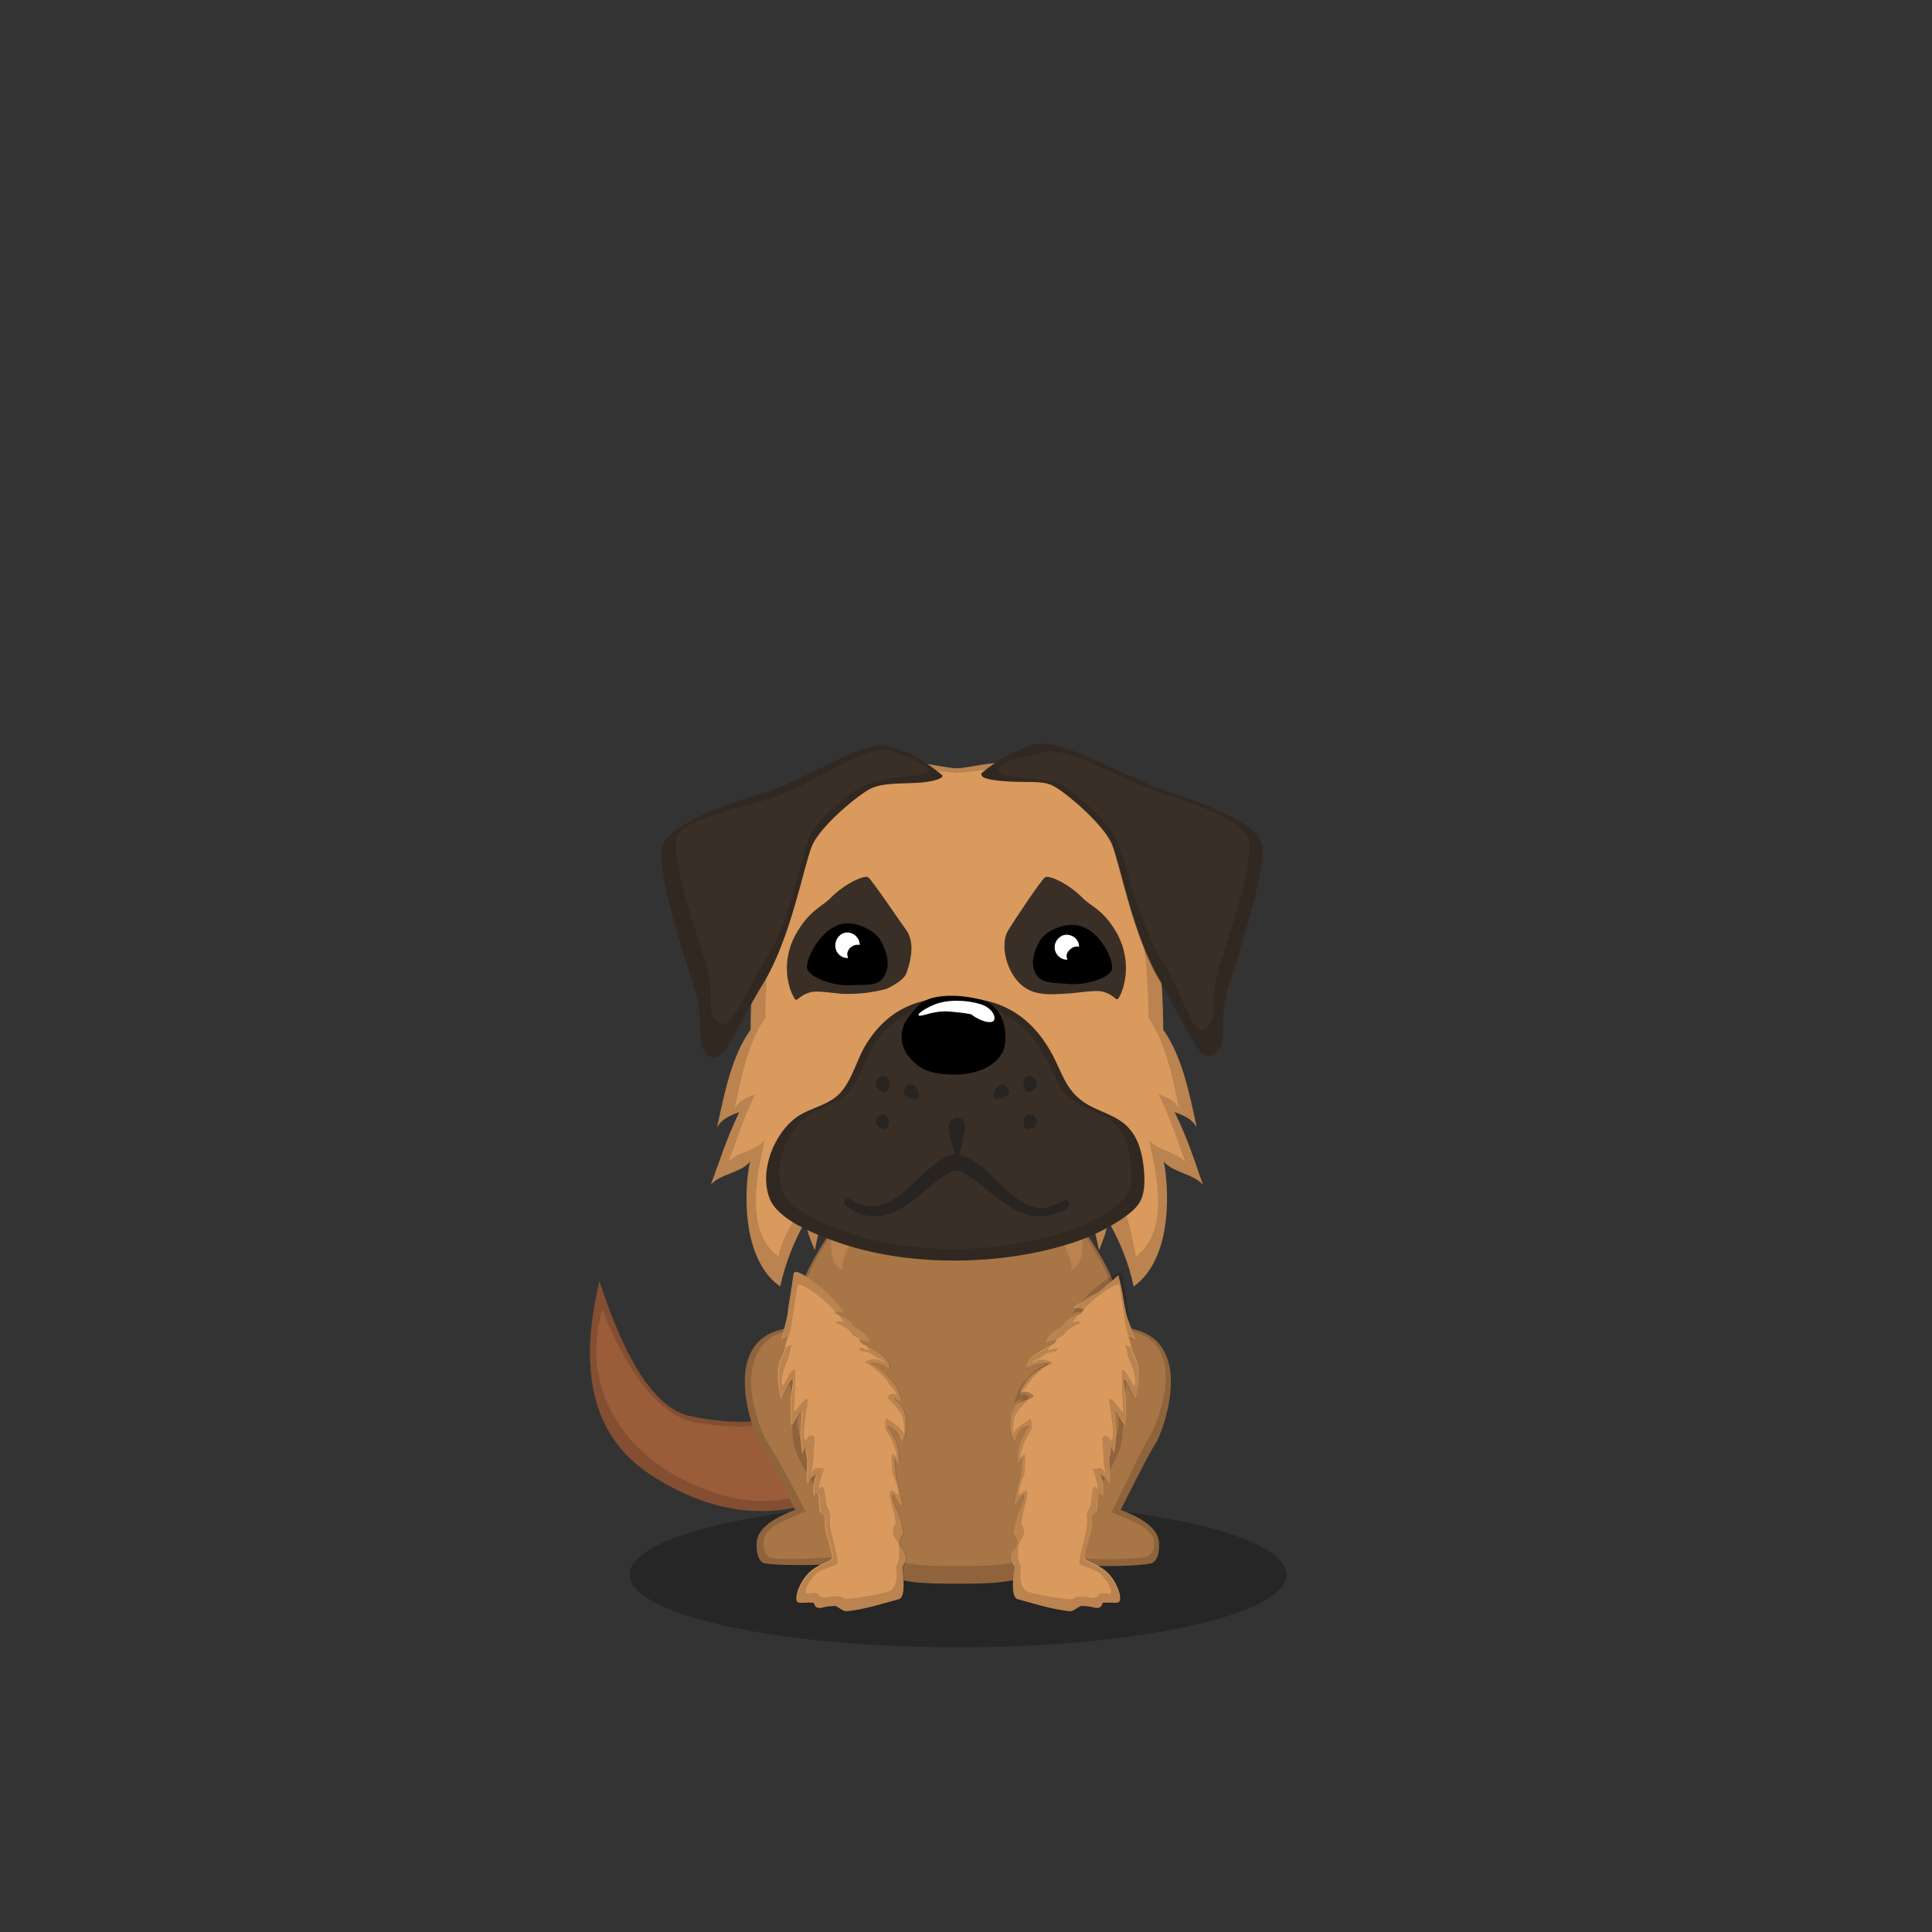 ﻿<?xml version="1.0" encoding="utf-8"?><!DOCTYPE svg PUBLIC "-//W3C//DTD SVG 1.1//EN" "http://www.w3.org/Graphics/SVG/1.1/DTD/svg11.dtd"><svg x="0" y="0" width="340px" height="340px" viewBox="0, 0, 340, 340" preserveAspectRatio="xMidYMid" font-size="0" id="a" enable-background="new 0 0 340 340" xmlns="http://www.w3.org/2000/svg" xmlns:xlink="http://www.w3.org/1999/xlink" xmlns:xml="http://www.w3.org/XML/1998/namespace" version="1.1"><rect x="0" y="0" width="340" height="340" fill="#333333" stroke="none"/><g id="b" fill="#000"><g id="c"><g transform="translate(0, 0) translate(0, 224)" id="d"><ellipse cx="168.6" cy="53.1" rx="57.8" ry="12.8" fill-opacity="0.25" id="e" /></g><g id="f"><g transform="translate(101.6, 93.9) translate(28, 148) scale(-1, 1) translate(-28, -148) translate(0, 127)" id="g"><path d="M52.1 4.6 C47.4 19.1 42.1 27 36.2 28.3 C27.3 30.2 18 29.7 13.9 24.6 C11.2 14.5 14 14.7 15.4 11.9 C16.8 9.1 16.1 4.5 9.2 4.5 C4.6 4.5 1.4 7.4 -0.2 13.3 C-1 16.7 -1.4 19.7 -1.2 22.3 C-1 26.2 0.8 36.4 8.6 40.9 C16.4 45.4 28.6 48.2 43.3 38.5 C53.1 32 56 20.7 52.1 4.6 z" id="h" fill="#9A5C39" /><path d="M52.1 4.6 C56 20.7 53.1 32 43.3 38.5 C28.6 48.2 16.4 45.4 8.6 40.9 C0.8 36.4 -1 26.2 -1.2 22.3 C-1.4 19.7 -1 16.7 -0.2 13.3 C1.4 7.4 4.6 4.5 9.2 4.5 C16.1 4.5 16.8 9.1 15.4 11.9 C14 14.7 11.2 14.5 13.9 24.6 C18 29.7 27.3 30.2 36.2 28.3 C42.1 27 47.4 19.1 52.1 4.6 z M51.6 9.5 C47.1 21.3 41 28.4 35.3 29.4 C26.7 30.9 18.3 30.2 14.4 26.1 C10.5 22 11.2 17.1 12.6 14.8 C14 12.5 15.5 6.3 8.8 6.3 C4.4 6.3 2.5 8.3 1 13.1 C0.2 15.9 0.3 21.1 0.5 23.2 C0.7 26.4 1.8 35.6 9.3 39.2 C16.8 42.9 25.1 46.4 39.2 38.5 C48.6 33.1 55.4 22.6 51.6 9.5 z" opacity="0.15" id="i" /></g><g transform="translate(135.573, 273.8) scale(0.621) translate(-132.3, -273.8) translate(95.7, 85.3) translate(29, 123)" id="j"><g transform="translate(22.5, 34.5) scale(-1, 1) translate(-22.5, -34.5)" id="k"><path d="M0.5 21.2 C0.5 5.6 29.7 -5.2 40.3 4.4 C49.4 12.7 41.6 31.9 40.3 33.7 C39.4 34.9 36.1 41.1 30.4 52.5 C37.7 55.2 41.3 58.4 41.3 62.1 C41.3 63.8 41.3 66.1 39.6 67.4 C38.3 68.4 19.6 68.3 15.4 67.4 C11.2 66.5 0.3 66.2 0.5 57.8 C0.7 48.8 0.5 29.2 0.5 21.2 z" id="l" fill="#A87646" /><path d="M0.5 21.2 C0.5 5.6 29.7 -5.2 40.3 4.4 C49.4 12.7 41.6 31.9 40.3 33.7 C39.4 34.9 36.1 41.1 30.4 52.5 C37.7 55.2 41.3 58.4 41.3 62.1 C41.3 63.8 41.3 66.1 39.6 67.4 C38.3 68.4 19.6 68.3 15.4 67.4 C11.2 66.5 0.3 66.2 0.5 57.8 C0.7 48.8 0.5 29.2 0.5 21.2 z M2 21.6 C2 25.7 2.6 32.8 2.5 39.9 C2.4 45.8 1.6 51.8 1.6 55.7 C1.4 63.7 11.3 64.4 15.3 65.3 C19.3 66.2 36.4 66.9 37.7 65.9 C39.3 64.7 39.3 63 39.3 61.4 C39.3 57.9 34.4 55.6 27.4 53 C32.8 42.1 37.7 34 38.5 32.9 C40.9 28.4 47 12.6 38.4 4.6 C28.3 -4.5 2 6.8 2 21.6 z" opacity="0.15" id="m" /></g></g><g transform="translate(201.927, 273.8) scale(0.621) translate(-205.2, -273.8) translate(83.7, 85.3) translate(107, 157.5) scale(-1, 1) translate(-107, -157.5) translate(85, 123)" id="n"><g id="o"><path d="M42.8 20.7 C42.8 5.1 15.8 -5.2 5.2 4.4 C-3.9 12.7 3.9 31.9 5.2 33.7 C6.1 34.9 9.4 41.1 15.1 52.5 C7.8 55.2 4.2 58.4 4.2 62.1 C4.2 63.8 4.2 66.1 5.9 67.4 C7.2 68.4 24.3 69 30.1 67.4 C30.3 67.3 33.1 66.7 34 66.4 C37.5 65.2 42.4 63.3 42.7 59.9 C44.2 44.3 42.8 29.9 42.8 20.7 z" id="p" fill="#A87646" /><path d="M42.8 20.7 C42.8 29.9 44.2 44.3 42.7 59.9 C42.4 63.3 37.5 65.2 34 66.4 C33.1 66.7 30.3 67.3 30.1 67.4 C24.2 69 7.2 68.4 5.9 67.4 C4.2 66.1 4.2 63.8 4.2 62.1 C4.2 58.4 7.8 55.2 15.1 52.5 C9.4 41.1 6.1 34.9 5.2 33.7 C3.9 31.9 -3.9 12.7 5.2 4.4 C15.8 -5.2 42.8 5.1 42.8 20.7 z M41.8 20.4 C41.8 5.6 16.2 -4.4 6.1 4.8 C-2.5 12.6 6 30.7 7.3 32.4 C8.2 33.5 12.3 42.3 17.7 53.2 C10.8 55.8 5.6 58.3 5.6 61.8 C5.6 63.4 5.7 64.3 7.4 65.6 C8.6 66.5 24.1 67 29.7 65.5 C29.9 65.4 34.8 64.5 35.7 64.2 C39 63.1 41.6 60.9 41.9 57.7 C43.1 42.8 41.8 29.1 41.8 20.4 z" opacity="0.15" id="q" /></g></g><g transform="translate(109.1, 122.6) translate(23, 85)" id="r"><path d="M61.9 14 C58.4 7.7 55.3 4.6 50.9 3.5 C49.4 3.2 36.5 0.9 36.5 0.9 C36.5 0.9 23.6 3.2 22.1 3.5 C17.7 4.5 14.6 7.7 11.1 14 C5.5 23.9 6.8 33.7 7.4 45.2 C7.6 49 10.7 52.4 12.1 55.6 C14.6 61.3 16.7 66.1 21.6 68.7 C26.1 71.1 30.8 71.1 36.4 71.1 C42 71.1 46.8 71.1 51.2 68.7 C56.2 66 58.2 61.3 60.7 55.6 C62.1 52.4 65.2 48.9 65.4 45.2 C66.3 33.6 67.5 23.8 61.9 14 z" id="s" fill="#A87646" /><path d="M61.9 14 C67.5 23.8 66.3 33.6 65.4 45.2 C65.2 48.9 62.1 52.4 60.7 55.6 C58.2 61.3 56.2 66 51.2 68.7 C46.8 71.1 42 71.1 36.4 71.1 C30.8 71.1 26.1 71.1 21.6 68.7 C16.7 66.1 14.6 61.3 12.1 55.6 C10.7 52.4 7.6 49 7.4 45.2 C6.8 33.7 5.5 23.9 11.1 14 C14.6 7.7 17.7 4.5 22.1 3.5 C23.6 3.2 36.5 0.9 36.5 0.9 C36.5 0.9 49.4 3.2 50.9 3.5 C55.3 4.6 58.4 7.7 61.9 14 z M61.1 13.5 C57.7 7.5 54.7 4.5 50.4 3.5 C49 3.2 36.5 1 36.5 1 C36.5 1 24 3.2 22.5 3.5 C18.2 4.5 15.2 7.5 11.8 13.5 C6.4 23 7.7 32.3 8.3 43.3 C8.5 46.9 11.5 50.2 12.9 53.2 C15.3 58.6 17.4 63.2 22.1 65.7 C26.5 68 31 68 36.5 68 C42 68 46.6 68 50.9 65.7 C55.8 63.1 57.7 58.6 60.1 53.2 C61.5 50.1 64.5 46.8 64.7 43.3 C65.4 32.2 66.6 22.9 61.1 13.5 z" opacity="0.15" id="t" /></g><g transform="translate(136.599, 222.85) scale(0.729, 0.62) translate(-124.7, -215) translate(91.3, 101.8) translate(33, 114)" id="u"><g id="v"><path d="M4.6 1.3 C4 6.3 3.4 9.9 3.1 13 C3 14 1.8 19.3 1.6 20.1 C2.3 19.5 2.7 19.7 3.1 19.2 C3.4 18.7 2.6 21.3 2.5 22.5 C2.4 23.5 1.5 25 1.1 26.8 C0.4 29.9 1.2 35.5 1.7 36.8 C2.8 34.7 3.6 31.3 4.4 31.5 C4.6 32.5 4 34.1 3.9 36.9 C3.9 38.2 3.8 43.8 4.2 44.4 C5.5 42.9 6.2 39.4 6.5 40.9 C6.6 41.5 6.4 43.5 6.3 46.2 C6.2 48.6 6.6 51.9 6.8 52.3 C7.7 49.8 7.5 50.3 7.5 51.3 C7.5 52.1 7.9 53.2 7.9 54.1 C7.9 56.4 7.5 62.7 8.4 60.4 C9.3 58.1 9.4 59.5 10.1 58.1 C9.1 61.4 9.4 63.3 9.5 64.7 C11.1 61.9 10.6 67 10.9 68.6 C11.2 69.9 12.4 69.6 12.2 71.3 C11.8 74.8 13.7 78.2 13.9 81.7 C14 83.4 9.6 83.2 6.9 88.2 C6.4 89.1 5.1 91.9 5.3 93.7 C5.4 95.3 6.7 94.5 9.3 94.7 C9.8 94.7 9.4 96.2 11 96.2 C12.2 96 11.7 95.8 14.4 95.6 C15.2 95.5 16.4 97.2 17.4 97.1 C21.6 96.7 27.1 94.6 30 93.7 C31.2 93.4 31.5 90.3 30.8 84.5 C32 82.8 32 81.1 30.8 79.6 C29.2 76.5 31.2 75.9 31.1 74.7 C30.5 69.9 28.6 66.7 28.5 65.1 C28.3 61.5 31 68.4 30.8 66.8 C30.4 62.5 29.2 59.5 29.2 57.6 C29 52.9 28.4 52.7 30 55.2 C30.1 54.6 30.2 51.9 29.5 49.6 C28.8 47.2 27.2 45.1 27.3 44.4 C27.4 44.6 28.6 44.7 29.5 45.8 C30.2 46.6 30.7 48.4 30.8 48.9 C31.7 47.1 32.1 45.5 31.6 41.5 C31.5 41.1 31 39.5 30.4 38.6 C29.8 37.6 29 37.3 28.9 36.9 C28.7 36.2 29.3 36.8 30.8 37.7 C30.3 36.3 30.1 34.6 28.9 32.6 C28 31 24.8 27.3 23.1 26.9 C23.6 26.6 25.5 26.3 27.7 28.2 C27.9 27.3 27.2 25.7 26.2 24.7 C24.1 22.8 21.2 21.5 20.8 20.8 C20.1 19.5 20.6 20.1 23.1 20.8 C21.8 17.1 19.3 17.1 18.6 15.6 C18 14.3 16.4 13.5 14.3 12.4 C15.3 12.5 14.5 11.6 16.7 12.4 C16.2 10.8 12.8 6.8 11.5 5.5 C10 4 4.8 -0.8 4.6 1.3 z" id="w" fill="#DA9A5D" /><path d="M14.9 12.3 C13.8 10.9 12.6 9.5 11.9 8.8 C10.5 7.4 5.7 3 5.5 4.9 C4.9 9.5 4.4 12.9 4.1 15.7 C4 16.6 2.9 21.5 2.7 22.3 C3.3 21.7 3.7 21.9 4.1 21.5 C4.4 21 3.6 23.4 3.5 24.6 C3.4 25.5 2.6 26.9 2.2 28.6 C1.6 31.3 1.6 32 2 33.2 C3 31.3 4.1 28.3 4.9 28.5 C5.1 29.4 4.9 35.2 4.8 37.8 C4.8 39 4.4 39.9 4.8 40.4 C6 39.1 7.7 35.7 8 37.1 C8.1 37.7 7.1 43.9 7.1 46.4 C7 48.6 7.5 48.3 7.6 48.7 C8.4 46.4 9.7 47.2 9.7 48.1 C9.7 48.8 9.4 52.6 9.4 53.5 C9.4 55.6 8.5 59.4 9.3 57.3 C10.1 55.2 11.5 57.5 12.1 56.2 C11.2 59.3 10.7 61.1 10.8 62.4 C12.3 59.8 12.2 65.4 12.5 66.9 C12.8 68.1 13.6 68.9 13.4 70.5 C13 73.7 15.1 79.8 15.2 83 C15.3 84.6 12.9 84.1 10.1 86.3 C9.6 87.1 7.4 89.7 7.6 91.4 C7.7 92.9 7.7 91.7 10.1 91.9 C10.6 91.9 10.5 93.2 12 93.2 C13.1 93 12.8 93 15.3 92.8 C16 92.7 16.5 93.7 17.5 93.6 C21.4 93.2 24.6 92.4 27.3 91.6 C28.4 91.3 30 89.7 29.3 84.3 C30.4 82.7 30.3 77.9 29.2 76.6 C27.7 73.7 29.3 72.8 29.2 71.7 C28.6 67.3 27.9 65.6 27.8 64.1 C27.6 60.8 30.1 65.2 29.9 63.7 C29.5 59.7 28.4 58.9 28.4 57.1 C28.2 52.8 28 51.3 29.5 53.6 C29.6 53 29.3 51.8 28.7 49.7 C28.1 47.5 26.6 45.5 26.7 44.9 C26.8 45.1 26.5 41.6 27.4 42.6 C28 43.3 30.7 44.9 31.3 46.9 C31.2 44.5 31.4 45.9 31 42.2 C30.9 41.8 30.2 40.3 29.6 39.5 C29 38.6 27.5 37 27.4 36.6 C27.2 36 28.2 34.9 29.6 35.7 C29.1 34.4 28.5 34 27.4 32.1 C26.6 30.6 23.2 26.8 21.6 26.4 C22.1 26.1 24.5 24.7 26.5 26.5 C26.7 25.7 25 25.5 24.1 24.6 C22.2 22.8 21 23.7 20.7 23 C20.1 21.8 20.5 22.4 22.8 23 C22.7 22.6 22.5 22.2 22.3 21.9 C23.4 22.6 25.1 23.6 26.4 24.8 C27.4 25.8 28.1 27.4 27.9 28.3 C25.7 26.4 23.8 26.7 23.3 27 C25 27.4 28.2 31.1 29.1 32.7 C30.3 34.7 30.5 36.4 31 37.8 C29.5 36.9 28.9 36.3 29.1 37 C29.2 37.4 30 37.7 30.6 38.7 C31.2 39.6 31.7 41.2 31.8 41.6 C32.3 45.6 31.9 47.2 31 49 C30.9 48.5 30.4 46.7 29.7 45.9 C28.8 44.8 27.6 44.7 27.5 44.5 C27.4 45.2 29 47.3 29.7 49.7 C30.4 52 30.3 54.7 30.2 55.3 C28.6 52.8 29.2 53 29.4 57.7 C29.4 59.6 30.6 62.6 31 66.9 C31.2 68.5 28.5 61.6 28.7 65.2 C28.8 66.8 30.7 70 31.3 74.8 C31.4 76 29.4 76.6 31 79.7 C32.2 81.2 32.2 82.9 31 84.6 C31.7 90.4 31.4 93.5 30.2 93.8 C27.3 94.7 21.8 96.8 17.6 97.2 C16.6 97.3 15.4 95.6 14.6 95.7 C11.9 95.9 12.4 96.1 11.2 96.3 C9.6 96.3 10 94.8 9.5 94.8 C6.9 94.6 5.6 95.4 5.5 93.8 C5.3 92 6.6 89.2 7.1 88.3 C9.8 83.3 14.2 83.5 14.1 81.8 C13.9 78.3 12 74.9 12.4 71.4 C12.6 69.7 11.4 70 11.1 68.7 C10.8 67.1 11.3 62 9.7 64.8 C9.6 63.4 9.3 61.5 10.3 58.2 C9.6 59.6 9.5 58.2 8.6 60.5 C7.7 62.8 8.1 56.5 8.1 54.2 C8.1 53.3 7.7 52.2 7.7 51.4 C7.7 50.4 7.9 49.9 7 52.4 C6.8 52 6.4 48.7 6.5 46.3 C6.6 43.6 6.8 41.6 6.7 41 C6.4 39.5 5.7 43 4.4 44.5 C4 43.9 4.1 38.3 4.1 37 C4.2 34.2 4.8 32.6 4.6 31.6 C3.8 31.4 3 34.8 1.9 36.9 C1.4 35.6 0.6 30 1.3 26.9 C1.7 25.1 2.6 23.6 2.7 22.6 C2.8 21.4 3.6 18.8 3.3 19.3 C2.9 19.8 2.5 19.6 1.8 20.2 C1.8 19.3 3 14 3.1 13 C3.4 9.9 4 6.3 4.6 1.3 C4.8 -0.8 10 4 11.5 5.5 C12.8 6.8 16.2 10.8 16.7 12.4 C15.2 11.9 15.1 12.1 14.9 12.3 z M15.4 13 C16.9 13.8 18.1 14.6 18.6 15.6 C19.3 17.1 21.8 17.1 23.1 20.8 C21.8 20.4 21 20.1 20.7 20 C19.8 19.2 18.8 18.9 18.5 18.1 C17.9 16.9 16.5 16.2 14.5 15.1 C15.4 15.2 14.7 14.4 16.7 15.1 C16.5 14.6 16 13.8 15.4 13 z" opacity="0.15" id="x" /><path d="M83 1.7 C84.2 6.5 84.4 11.6 85.4 14.5 C85.7 15.3 86.9 19.3 87.1 20.1 C86.4 19.5 86 19.7 85.6 19.2 C85.3 18.7 86.1 21.3 86.2 22.5 C86.3 23.5 87.2 25 87.6 26.8 C88.3 29.9 87.5 35.5 87 36.8 C85.9 34.7 85.1 31.3 84.3 31.5 C84.1 32.5 84.7 34.1 84.8 36.9 C84.8 38.2 84.9 43.8 84.5 44.4 C83.2 42.9 82.5 39.4 82.2 40.9 C82.1 41.5 82.3 43.5 82.4 46.2 C82.5 48.6 82.1 51.9 81.9 52.3 C81 49.8 81.2 50.3 81.2 51.3 C81.2 52.1 80.8 53.2 80.8 54.1 C80.8 56.4 81.2 62.7 80.3 60.4 C79.4 58.1 79.3 59.5 78.6 58.1 C79.6 61.4 79.3 63.3 79.2 64.7 C77.6 61.9 78.1 67 77.8 68.6 C77.5 69.9 76.3 69.6 76.5 71.3 C76.9 74.8 75 78.2 74.8 81.7 C74.7 83.4 79.1 83.2 81.8 88.2 C82.3 89.1 83.6 91.9 83.4 93.7 C83.3 95.3 82 94.5 79.4 94.7 C78.9 94.7 79.3 96.2 77.7 96.2 C76.5 96 77 95.8 74.3 95.6 C73.5 95.5 72.3 97.2 71.3 97.1 C67.1 96.7 61.6 94.6 58.7 93.7 C57.5 93.4 57.2 90.3 57.9 84.5 C56.7 82.8 56.7 81.1 57.9 79.6 C59.5 76.5 57.5 75.9 57.6 74.7 C58.2 69.9 60.1 66.7 60.2 65.1 C60.4 61.5 57.7 68.4 57.9 66.8 C58.3 62.5 59.5 59.5 59.5 57.6 C59.7 52.9 60.3 52.7 58.7 55.2 C58.6 54.6 58.5 51.9 59.2 49.6 C59.9 47.2 61.5 45.1 61.4 44.4 C61.3 44.6 60.1 44.7 59.2 45.8 C58.5 46.6 58 48.4 57.9 48.9 C57 47.1 56.6 45.5 57.1 41.5 C57.2 41.1 57.7 39.5 58.3 38.6 C58.9 37.6 62.4 36.7 62.5 36.3 C62.7 35.6 60.7 34.1 59.2 35.1 C59.7 33.7 59.8 33.6 60.9 31.6 C61.8 30 65.1 27.3 66.8 26.9 C66.3 26.6 63.1 26.3 60.9 28.2 C60.7 27.3 61.4 25.7 62.4 24.7 C64.5 22.8 67.4 21.5 67.8 20.8 C68.5 19.5 68 20.1 65.5 20.8 C66.8 17.1 69.3 17.1 70 15.6 C70.6 14.3 72.2 13.5 74.3 12.4 C73.2 12.5 76.8 11.1 72.3 11 C73.3 9.7 76.5 7.4 77.7 6.9 C78.5 6.2 80.6 4.3 83 1.7 z" id="y" fill="#DA9A5D" /><path d="M73.9 12.3 C75 10.9 76.2 9.5 76.9 8.8 C78.3 7.4 83.1 3 83.3 4.9 C83.9 9.5 84.4 12.9 84.7 15.7 C84.8 16.6 85.9 21.5 86.1 22.3 C85.5 21.7 85.1 21.9 84.7 21.5 C84.4 21 85.2 23.4 85.3 24.6 C85.4 25.5 86.2 26.9 86.6 28.6 C87.2 31.5 87.3 32.1 86.8 33.3 C85.8 31.4 84.7 28.4 83.9 28.6 C83.7 29.5 83.9 35.3 84 37.9 C84 39.1 84.4 40 84 40.5 C82.8 39.1 81.1 35.8 80.8 37.2 C80.7 37.8 81.7 44 81.7 46.5 C81.8 48.7 81.3 48.4 81.2 48.8 C80.4 46.5 79.1 47.3 79.1 48.2 C79.1 48.9 79.4 52.7 79.4 53.6 C79.4 55.7 80.3 59.5 79.5 57.4 C78.7 55.3 77.3 57.6 76.7 56.3 C77.6 59.4 78.1 61.2 78 62.5 C76.5 59.9 76.6 65.5 76.3 67 C76 68.2 75.2 69 75.4 70.6 C75.8 73.8 73.7 79.9 73.6 83.1 C73.5 84.7 75.9 84.2 78.7 86.4 C79.2 87.2 81.4 89.8 81.2 91.5 C81.1 93 81.1 91.8 78.7 92 C78.2 92 78.3 93.3 76.8 93.3 C75.7 93.1 76 93.1 73.5 92.9 C72.8 92.8 72.3 93.8 71.3 93.7 C67.4 93.3 64.2 92.5 61.5 91.7 C60.4 91.4 58.8 89.8 59.5 84.4 C58.4 82.8 58.5 78 59.6 76.7 C61.1 73.8 59.5 72.9 59.6 71.8 C60.2 67.4 60.9 65.7 61 64.2 C61.2 60.9 58.7 65.3 58.9 63.8 C59.3 59.8 60.4 59 60.4 57.2 C60.6 52.9 60.8 51.4 59.3 53.7 C59.2 53.1 59.5 51.9 60.1 49.8 C60.7 47.6 62.2 45.6 62.1 45 C62 45.2 62.3 41.7 61.4 42.7 C60.8 43.4 58.1 45 57.5 47 C57.6 44.6 57.4 46 57.8 42.3 C57.9 41.9 58.6 40.4 59.2 39.6 C59.8 38.7 61.3 37.1 61.4 36.7 C61.6 36.1 60.6 35 59.2 35.8 C59.7 34.5 60.3 34.1 61.4 32.2 C62.2 30.7 65.6 26.9 67.2 26.5 C66.7 26.2 64.3 24.8 62.3 26.6 C62.1 25.8 63.8 25.6 64.7 24.7 C66.6 22.9 67.8 23.8 68.1 23.1 C68.7 21.9 68.3 22.5 66 23.1 C66.1 22.7 66.3 22.3 66.5 22 C65.4 22.7 63.7 23.7 62.4 24.9 C61.4 25.9 60.7 27.5 60.9 28.4 C63.1 26.5 65 26.8 65.5 27.1 C63.8 27.5 60.6 31.2 59.7 32.8 C58.5 34.8 58.3 36.5 57.8 37.9 C59.3 37 59.9 36.4 59.7 37.1 C59.6 37.5 58.8 37.8 58.2 38.8 C57.6 39.7 57.1 41.3 57 41.7 C56.5 45.7 56.9 47.3 57.8 49.1 C57.9 48.6 58.4 46.8 59.1 46 C60 44.9 61.2 44.8 61.3 44.6 C61.4 45.3 59.8 47.4 59.1 49.8 C58.4 52.1 58.5 54.8 58.6 55.4 C60.2 52.9 59.6 53.1 59.4 57.8 C59.4 59.7 58.2 62.7 57.8 67 C57.6 68.6 60.3 61.7 60.1 65.3 C60 66.9 58.1 70.1 57.5 74.9 C57.4 76.1 59.4 76.7 57.8 79.8 C56.6 81.3 56.6 83 57.8 84.7 C57.1 90.5 57.4 93.6 58.6 93.9 C61.5 94.8 67 96.9 71.2 97.3 C72.2 97.4 73.4 95.7 74.2 95.8 C76.9 96 76.4 96.2 77.6 96.4 C79.2 96.4 78.8 94.9 79.3 94.9 C81.9 94.7 83.2 95.5 83.3 93.9 C83.5 92.1 82.2 89.3 81.7 88.4 C79 83.4 74.6 83.6 74.7 81.9 C74.9 78.4 76.8 75 76.4 71.5 C76.2 69.8 77.4 70.1 77.7 68.8 C78 67.2 77.5 62.1 79.1 64.9 C79.2 63.5 79.5 61.6 78.5 58.3 C79.2 59.7 79.3 58.3 80.2 60.6 C81.1 62.9 80.7 56.6 80.7 54.3 C80.7 53.4 81.1 52.3 81.1 51.5 C81.1 50.5 80.9 50 81.8 52.5 C82 52.1 82.4 48.8 82.3 46.4 C82.2 43.7 82 41.7 82.1 41.1 C82.4 39.6 83.1 43.1 84.4 44.6 C84.8 44 84.7 38.4 84.7 37.1 C84.6 34.3 84 32.7 84.2 31.7 C85 31.5 85.8 34.9 86.9 37 C87.4 35.7 88.2 30.1 87.5 27 C87.1 25.2 86.2 23.7 86.1 22.7 C86 21.5 85.2 18.9 85.5 19.4 C85.9 19.9 86.3 19.7 87 20.3 C86.8 19.5 85.6 14.2 85.5 13.2 C85.2 10.1 84.6 6.5 84 1.5 C83.8 -0.6 78.6 4.2 77.1 5.7 C75.8 7 72.4 11 71.9 12.6 C73.5 11.9 73.6 12.1 73.9 12.3 z M73.3 13 C71.8 13.8 70.6 14.6 70.1 15.6 C69.4 17.1 66.9 17.1 65.6 20.8 C66.9 20.4 67.7 20.1 68 20 C68.9 19.2 69.9 18.9 70.2 18.1 C70.8 16.9 72.2 16.2 74.2 15.1 C73.3 15.2 74 14.4 72 15.1 C72.2 14.6 72.7 13.8 73.3 13 z" opacity="0.15" id="z" /></g></g></g><g id="a1"><g transform="translate(187.1, 146.6) rotate(-20, 0, 0) scale(1) translate(-187.1, -149.6) translate(92, 3) translate(80.3, 130)" id="b1"><path d="M4.4 2.9 C7.1 -0.3 14.5 1.5 21.1 6.9 L25.4 10.5 C31.9 15.9 35 22.9 32.4 26.1 L32.4 26.1 C29.7 29.3 22.3 27.5 15.7 22.1 L11.4 18.5 C8.2 15.8 1.5 11.1 0.7 9.8 C-1.2 7.3 3 4.5 4.4 2.9 L4.4 2.9 z" id="c1" fill="#3A2F27" /></g><g transform="translate(150, 146.6) rotate(20, 0, 0) scale(1) translate(-150, -149.6) translate(16, 3) translate(103.5, 129.8)" id="d1"><path d="M46.6 3.4 C43.9 0.2 36.5 2 29.9 7.4 L25.6 11 C19.1 16.4 16 23.4 18.6 26.6 L18.6 26.6 C21.3 29.8 28.7 28 35.3 22.6 L39.6 19 C42.8 16.3 49.5 11.6 50.3 10.3 C52.1 7.8 47.9 5 46.6 3.4 L46.6 3.4 z" id="e1" fill="#3A2F27" /></g><g transform="translate(101.5, 108.9) translate(23, 25)" id="f1"><g id="g1"><g id="h1"><path d="M87.2 74.6 C85.9 71 84.6 66.6 82.2 61.8 C83.8 62.4 85.3 63 86.1 64.5 C84.9 58.9 83.6 52.1 80.2 47.3 C80.2 46.9 80.2 46.5 80.2 46.1 C80 31.9 77.9 25.5 76.4 19.1 C74 9 65.6 3.7 57.8 1.1 C52.1 -0.8 46.6 1.3 43.9 1.3 C41.2 1.3 35.7 -0.8 30 1.1 C22.1 3.8 13.7 9 11.4 19.1 C9.9 25.5 7.8 31.9 7.6 46.1 C7.6 46.5 7.6 46.9 7.6 47.3 C4.2 52 2.9 58.9 1.7 64.5 C2.5 63 4 62.4 5.6 61.8 C3.3 66.6 1.9 71.1 0.6 74.6 C2.1 72.7 6 72.5 7.5 70.5 C6.5 74.9 5.8 87.6 12.8 92.5 C13.7 88.4 15.2 84.6 17.2 81.1 C17.5 82.6 18.1 84.3 18.9 86.1 C19.9 80.8 20.9 78.7 22.5 77.6 C21.8 84 20.9 88 23.7 89.6 C23.6 86.7 26 83.3 28.4 80.2 C32.3 83 36.8 84 43.9 84 C51.1 83.9 55.5 83 59.4 80.2 C61.8 83.4 64.2 86.8 64.1 89.6 C66.8 88 66 84 65.3 77.6 C66.9 78.8 67.9 80.8 68.9 86.1 C69.7 84.3 70.2 82.6 70.6 81.1 C72.6 84.6 74.2 88.5 75 92.5 C82 87.5 81.2 74.9 80.3 70.5 C81.8 72.4 85.6 72.7 87.2 74.6 z" id="i1" fill="#DA9A5D" /><path d="M87.2 74.6 C85.6 72.7 81.8 72.4 80.3 70.5 C81.2 74.9 82 87.5 75 92.5 C74.2 88.5 72.6 84.6 70.6 81.1 C70.2 82.6 69.7 84.3 68.9 86.1 C67.9 80.8 66.9 78.8 65.3 77.6 C66 84 66.8 88 64.1 89.6 C64.2 86.8 61.8 83.4 59.4 80.2 C55.5 83 51.1 83.9 43.9 84 C36.8 84 32.3 83 28.4 80.2 C26 83.3 23.6 86.7 23.7 89.6 C20.9 88 21.8 84 22.5 77.6 C20.9 78.7 19.9 80.8 18.9 86.1 C18.1 84.3 17.5 82.6 17.2 81.1 C15.2 84.6 13.7 88.4 12.8 92.5 C5.8 87.6 6.5 74.9 7.5 70.5 C6 72.5 2.1 72.7 0.6 74.6 C1.9 71.1 3.3 66.6 5.6 61.8 C4 62.4 2.5 63 1.7 64.5 C2.9 58.9 4.2 52 7.6 47.3 C7.6 46.9 7.6 46.5 7.6 46.1 C7.8 31.9 9.9 25.5 11.4 19.1 C13.7 9 22.1 3.8 30 1.1 C35.7 -0.8 41.2 1.3 43.9 1.3 C46.6 1.3 52.1 -0.8 57.8 1.1 C65.6 3.7 74 9 76.4 19.1 C77.9 25.5 80 31.9 80.2 46.1 C80.2 46.5 80.2 46.9 80.2 47.3 C83.6 52.1 84.9 58.9 86.1 64.5 C85.3 63 83.8 62.4 82.2 61.8 C84.6 66.6 85.9 71 87.2 74.6 z M84.1 70.6 C82.8 67.2 81.6 63.1 79.4 58.7 C80.9 59.2 82.3 59.8 83 61.2 C81.9 56 80.7 49.7 77.6 45.2 C77.6 44.9 77.6 44.5 77.6 44.1 C77.4 31 75.4 25 74 19.1 C71.8 9.7 64 4.8 56.8 2.4 C51.5 0.6 46.4 2.1 43.9 2.1 C41.4 2.1 36.3 0.6 31 2.4 C23.7 4.9 15.9 9.7 13.8 19.1 C12.4 25 10.4 31 10.2 44.1 C10.2 44.5 10.2 44.9 10.2 45.2 C7.1 49.6 5.9 56 4.8 61.2 C5.5 59.8 6.9 59.2 8.4 58.7 C6.2 63.1 5 67.3 3.7 70.6 C5.1 68.8 8.8 68.6 10.1 66.7 C9.2 70.8 6 82.6 12.5 87.2 C13.3 83.3 15.9 79.8 17.7 76.6 C18 78 18.4 79 19.1 80.7 C20.1 75.8 22.6 74.4 24.1 73.3 C23.4 79.3 22.4 82 24.2 83.6 C24.8 81.2 27.3 78.6 29.5 75.7 C33.1 78.3 37.3 80 43.9 80 C50.6 79.9 54.7 78.3 58.3 75.7 C60.5 78.7 63.8 81 63.7 83.6 C66.2 82.1 64.4 79.3 63.7 73.3 C65.2 74.4 67.7 75.1 68.7 80 C69.4 78.3 71.8 78 72.2 76.6 C74 79.8 74.7 83.4 75.4 87.2 C81.9 82.5 78.5 70.8 77.7 66.7 C79 68.5 82.6 68.8 84.1 70.6 z" opacity="0.15" id="j1" /></g></g></g><g transform="translate(150, 146.6) rotate(20, 0, 0) scale(1) translate(-150, -149.6) translate(103.5, 129.8) translate(16, 3)" id="k1"><path d="M38.2 4.6 C35.1 5.9 32.5 6.7 30.9 8.3 C29.3 9.9 24.8 17.5 24.6 21.3 C24.4 25.1 26.7 37.9 24.8 47.1 C22.9 56.3 23.3 63.4 20 62.2 C16.7 61.1 18.3 57.7 13.3 51.4 C8.3 45.1 0.5 34.6 -0.1 30.8 C-0.8 27 7.1 20.1 13.5 15.4 C19.9 10.7 26.5 0.6 31.6 0.2 C36.7 -0.2 41.1 1.6 41.8 1.8 C42.5 2 41.2 3.3 38.2 4.6 z" id="l1" fill="#3A2F27" /><path d="M38.2 4.6 C35.1 5.9 32.5 6.7 30.9 8.3 C29.3 9.9 24.8 17.5 24.6 21.3 C24.4 25.1 26.7 37.9 24.8 47.1 C22.9 56.3 23.3 63.4 20 62.2 C16.7 61.1 18.3 57.7 13.3 51.4 C8.3 45.1 0.5 34.6 -0.1 30.8 C-0.8 27 7.1 20.1 13.5 15.4 C19.9 10.7 26.5 0.6 31.6 0.2 C36.7 -0.2 41.1 1.6 41.8 1.8 C42.5 2 41.2 3.3 38.2 4.6 z M35.9 4.3 C38.5 3.2 39.9 1.8 39.3 1.6 C38.7 1.4 36.2 0.6 31.8 0.9 C27.4 1.2 20.4 11.9 14.8 16.1 C9.2 20.3 1.1 25.2 1.7 28.5 C2.3 31.8 9.3 41 13.7 46.6 C18.1 52.2 16.7 55.2 19.6 56.1 C22.5 57.2 22.1 50.9 23.8 42.8 C25.5 34.6 23.5 23.4 23.6 20.1 C23.7 16.8 27.7 10.1 29.1 8.7 C30.3 7.3 33.3 5.4 35.9 4.3 z" opacity="0.15" id="m1" /></g><g transform="translate(187.1, 146.6) rotate(-20, 0, 0) scale(1) translate(-187.1, -149.6) translate(80.3, 130) translate(92, 3)" id="n1"><path d="M8 4.4 C11.9 6.2 14.3 6.5 15.9 8.1 C17.5 9.7 22 17.5 22.2 21.3 C22.4 25.1 20.1 37.9 22 47.1 C23.9 56.3 23.5 63.4 26.8 62.2 C30.1 61.1 28.5 57.7 33.5 51.4 C38.5 45.1 46.3 34.6 47.1 30.8 C47.9 27 41.3 21.3 34.5 15.8 C27.6 10.3 20.5 0.6 15.3 0.2 C11.7 0 8.4 0.5 4.9 1.8 C4.4 2.4 5.4 3.2 8 4.4 z" id="o1" fill="#3A2F27" /><path d="M8 4.4 C5.4 3.2 4.4 2.4 4.9 1.8 C8.4 0.5 11.7 0 15.1 0.2 C20.3 0.6 27.4 10.3 34.3 15.8 C41.2 21.3 47.7 27 46.9 30.8 C46.1 34.6 38.2 45 33.3 51.4 C28.4 57.8 29.9 61.1 26.6 62.2 C23.3 63.4 23.7 56.3 21.8 47.1 C20 37.9 22.3 25 22.1 21.3 C21.9 17.5 17.4 9.6 15.8 8 C14.2 6.4 11.8 6.1 8 4.4 z M10.7 4.7 C14.2 6.3 16.3 7.4 17.7 8.9 C19.1 10.4 23.1 17.7 23.3 21.1 C23.5 24.5 21.8 35.8 23.5 44.1 C25.2 52.4 23.8 58.5 26.8 57.4 C29.8 56.4 28.3 53.4 32.8 47.8 C37.3 42.1 44.3 32.8 45 29.4 C45.7 26 39.8 20.8 33.6 16 C27.2 11 20.9 2.4 16.2 2 C13.1 1.8 11.2 0.8 8 2 C7.6 2.6 8.3 3.6 10.7 4.7 z" opacity="0.15" id="p1" /></g><g id="q1"><g transform="translate(102.8, 131.8) translate(32, 35)" id="r1"><g transform="translate(0, 8)" id="s1"><path d="M64 23.9 C61.8 21.3 58.3 20.9 55.7 19 C52.7 16.8 52.1 14 50.4 10.8 C46.5 3.6 41 0.8 33.5 0.7 C26.9 0.7 21.5 2.7 17.6 9 C16 11.6 15.2 15.2 13.1 17.5 C11 19.8 7.8 20.1 5.4 21.8 C1.5 24.6 -1.2 31.1 0.6 36 C2 39.8 8.4 42.3 12.3 43.7 C24.5 48.1 40.4 48 52.7 44.3 C56.1 43.3 59.5 41.8 62.5 39.8 C65.7 37.6 66.6 36.4 66.6 32.6 C66.5 29.7 66 26.2 64 23.9 z" id="t1" fill="#3A2F27" /><path d="M64 23.9 C66 26.2 66.5 29.7 66.6 32.6 C66.6 36.4 65.7 37.6 62.5 39.8 C59.5 41.8 56.1 43.3 52.7 44.3 C40.4 48 24.5 48.1 12.3 43.7 C8.4 42.3 2 39.8 0.6 36 C-1.2 31.1 1.5 24.6 5.4 21.8 C7.8 20.1 11 19.8 13.1 17.5 C15.2 15.2 16 11.6 17.6 9 C21.5 2.7 26.9 0.7 33.5 0.7 C41 0.8 46.5 3.6 50.4 10.8 C52.1 14 52.7 16.8 55.7 19 C58.3 20.9 61.8 21.3 64 23.9 z M61.8 23.5 C59.8 21 56.5 20.7 54.1 18.9 C51.3 16.8 50.8 14.2 49.2 11.3 C45.6 4.6 40.5 1.9 33.5 1.9 C27.4 1.9 22.3 3.7 18.7 9.6 C17.2 12 16.5 15.4 14.5 17.5 C12.6 19.6 9.6 19.9 7.4 21.5 C3.7 24.1 1.2 30.2 2.9 34.7 C4.2 38.3 10.2 40.6 13.8 41.9 C25.1 46 39.9 45.9 51.3 42.4 C54.5 41.5 57.7 40.1 60.4 38.3 C63.4 36.2 64.3 35.1 64.3 31.6 C64.2 28.9 63.7 25.6 61.8 23.5 z" opacity="0.15" id="u1" /><g transform="translate(19, 14)" id="v1" fill="#282421"><path d="M7 2.2 C6.3 1.8 5.3 2.4 5.2 3.3 C5.2 4.1 6.8 4.9 7.6 4.5 C8.3 4.1 7.8 2.9 7.2 2.4" id="w1" /><path d="M2.1 0.7 C1.4 0.3 0.4 0.9 0.3 1.8 C0.3 2.6 1.3 3.7 2.1 3.3 C2.9 2.9 2.9 1.3 2.3 0.8" id="x1" /><path d="M2.1 7.4 C1.4 7 0.4 7.6 0.3 8.5 C0.3 9.3 1.4 10.2 2.1 9.9 C2.8 9.5 2.9 8.1 2.2 7.6" id="y1" /><path d="M22 2.2 C22.7 1.8 23.7 2.4 23.8 3.3 C23.8 4.1 22.2 4.9 21.4 4.5 C20.7 4.1 21.2 2.9 21.8 2.4" id="z1" /><path d="M26.9 0.7 C27.6 0.3 28.6 0.9 28.7 1.8 C28.7 2.6 27.7 3.7 26.9 3.3 C26.2 2.9 26.1 1.3 26.7 0.8" id="a2" /><path d="M26.9 7.4 C27.6 7 28.6 7.6 28.7 8.5 C28.7 9.3 27.6 10.2 26.9 9.9 C26.2 9.5 26.1 8.1 26.8 7.6" id="b2" /></g></g></g><g transform="translate(109.3, 127.1) translate(39, 69)" id="c2"><g id="d2" fill="#282421"><path d="M39.8 15.5 C39.5 14.9 38.9 15.2 38.5 15.4 C37.7 15.8 36.8 16.2 35.9 16.4 C33.7 16.8 31.7 15.7 30 14.3 C28.2 12.9 26.7 11.2 25 9.7 C24.3 9.1 23.5 8.5 22.7 8 C22.3 7.8 20.8 7.3 20.6 7 C20.5 6.8 20.8 6.2 20.8 6 C20.9 5.4 21.1 4.8 21.2 4.1 C21.4 3.2 21.9 1.9 21.2 1.1 C20 -0.2 18.4 1.2 18.6 2.6 C18.8 3.6 19.1 4.6 19.3 5.6 C19.4 5.8 19.7 6.5 19.6 6.8 C19.5 7.2 18.4 7.4 18 7.6 C16.2 8.6 14.7 10 13.2 11.4 C10.2 14.3 6.6 17.7 2.2 15.4 C1.7 15.2 1 14.6 0.5 15 C-0.3 15.6 0.6 16.2 1.1 16.5 C2.8 17.6 4.8 18.2 6.8 17.9 C11.1 17.2 14.1 13.4 17.5 11.1 C18.2 10.7 19.2 9.9 20.1 9.9 C21 9.9 22.1 10.8 22.8 11.3 C24.7 12.6 26.4 14.3 28.4 15.6 C30.3 17 32.6 18.1 35 17.9 C35.8 18.1 40.6 16.9 39.8 15.5 z" id="e2" /></g></g><g transform="translate(95.2, 96.2) translate(61, 60)" id="f2"><path d="M3.4 29.3 C5.1 31.6 6.8 32.9 11.9 32.9 C17 32.9 20.1 30.4 20.6 27.9 C21.1 25.4 20.5 20.8 16.3 19.7 C12.1 18.6 7.1 18.8 5.4 20.8 C4.7 21.6 3.5 22.7 2.9 24.1 C2.1 26.1 2.5 28 3.4 29.3 z" id="g2" /><path d="M8.2 20.6 C5.8 21.6 4.3 23 6.5 22.4 C7.9 22 9.3 21.7 10.8 21.8 C11.6 21.9 13.3 22 14.7 22.3 C16.1 23.4 18 24 18.6 23.5 C19.2 23 18.6 21.2 16.3 20.5 C14 19.8 10.7 19.6 8.2 20.6 z" id="h2" fill="#FFF" /></g><g transform="translate(83.2, 135.6) translate(55, 18)" id="i2"><g id="j2"><path d="M1.8 10.9 C4.2 6.6 6.4 6 7.9 4.5 C10.3 2 13.9 0.3 14.6 0.8 C15.3 1.3 20.6 9.2 21.3 10.1 C22.5 11.8 22.5 14.4 21.3 17.7 C21 18.5 19.9 19.4 17.9 20.4 C15.3 21.1 12.7 21.4 10 21.3 C8.7 21.2 5.6 20.7 4.5 21 C2.1 21.6 2.1 23.1 1.5 21.9 C0.5 20.2 -0.8 15.7 1.8 10.9 z" id="k2" fill="#3A2F27" /><path d="M17.4 18.2 C18.6 16.3 17.8 14 17.1 12.5 C16.3 10.7 14.6 9.9 13.7 9.5 C11.2 8.4 9.2 8.8 7.3 10.4 C5.4 12 3.8 15 3.8 16.6 C3.8 18.2 7.9 19.8 11 19.8 C14.2 19.6 16.3 20.1 17.4 18.2 z" id="l2" /><path d="M13.1 12.7 C13.1 11.5 12.1 10.5 10.9 10.5 C9.8 10.5 8.8 11.5 8.8 12.8 C8.8 14.1 9.8 15 11 15 C11 14.9 11 14.9 11 14.8 C10.8 14.3 10.9 13.8 11.4 13.2 C12 12.7 12.5 12.6 13.1 12.7 z" id="m2" fill="#FFFFFE" /></g></g><g transform="translate(87.2, 135.6) translate(89, 18)" id="n2"><path d="M20.5 10.9 C18.1 6.5 15.9 6 14.4 4.5 C12 2 8.4 0.3 7.7 0.8 C7 1.3 2.4 8.2 1.3 10 C-0.2 12.3 0.7 16.7 3 19.2 C5.3 21.7 8.2 21.5 12.3 21.2 C13.6 21.1 16.7 20.6 17.8 20.9 C20.2 21.5 20.2 23 20.8 21.8 C21.7 20.2 23 15.7 20.5 10.9 z" id="o2" fill="#3A2F27" /><g transform="translate(5, 9)" id="p2"><path d="M1.1 8.8 C0 6.9 0.9 4.7 1.6 3.3 C2.4 1.7 4.2 0.9 5.1 0.6 C7.6 -0.3 9.6 0.2 11.4 1.8 C13.2 3.4 14.7 6.4 14.5 7.9 C14.3 9.4 10.3 10.7 7.3 10.6 C4.2 10.3 2.2 10.6 1.1 8.8 z" id="q2" /><path d="M8.7 4 C8.7 2.8 7.7 1.9 6.5 1.9 C5.4 1.9 4.4 2.9 4.4 4.1 C4.4 5.3 5.4 6.3 6.6 6.3 C6.6 6.2 6.6 6.2 6.6 6.1 C6.4 5.6 6.5 5.1 7 4.6 C7.6 4 8.1 3.9 8.7 4 z" id="r2" fill="#FFFFFE" /></g></g></g></g></g></g><defs><g transform="translate(17.095, 0.801) translate(-135.295, -293.601)" id="s2" fill="#000"><path d="M118.2 302.7 C118.4 307.4 132.5 311.2 149.8 311.2 C167.1 311.2 181.2 307.4 181.4 302.7 C181.4 307.5 181.4 310.1 181.4 310.5 C181.4 315.3 167.3 319.1 149.8 319.1 C132.3 319.1 118.2 315.2 118.2 310.5 L118.2 302.7 L118.2 302.7 z" fill-opacity="0.453" id="t2" fill="#593001" /><path d="M118.7 301.7 C118.9 306.4 133 310.2 150.3 310.2 C167.6 310.2 181.7 306.4 181.9 301.7 C181.9 306.5 181.9 309.1 181.9 309.5 C181.9 314.3 167.8 318.1 150.3 318.1 C132.8 318.1 118.7 314.2 118.7 309.5 L118.7 301.7 L118.7 301.7 z" id="u2" fill="#DA8113" /><linearGradient x1="46.054" y1="-118.693" x2="45.466" y2="-118.693" gradientUnits="userSpaceOnUse" gradientTransform="matrix(117.135, 0, 0, 28.463, -5208.417, 3687.795)" id="v2"><stop offset="0%" stop-color="#D9952A" stop-opacity="1" /><stop offset="6.439%" stop-color="#CA7519" stop-opacity="1" /><stop offset="30.54%" stop-color="#E3AD3A" stop-opacity="1" /><stop offset="51.05%" stop-color="#FFEC91" stop-opacity="1" /><stop offset="68.8%" stop-color="#E9BD44" stop-opacity="1" /><stop offset="86.24%" stop-color="#FFED6C" stop-opacity="1" /><stop offset="93.87%" stop-color="#F2D353" stop-opacity="1" /><stop offset="100%" stop-color="#F2B947" stop-opacity="1" /></linearGradient><path d="M118.2 301.6 C118.4 306.1 132.7 309.7 150.3 309.7 C167.9 309.7 182.2 306.1 182.4 301.6 C182.4 306.2 182.4 308.7 182.4 309 C182.4 313.5 168 317.2 150.3 317.2 C132.6 317.2 118.2 313.5 118.2 309 L118.2 301.6 L118.2 301.6 z" id="w2" style="fill:url(#v2)" /><linearGradient x1="45.491" y1="-117.955" x2="45.941" y2="-117.59" gradientUnits="userSpaceOnUse" gradientTransform="matrix(115.425, 0, 0, 29.925, -5125.077, 3826.124)" id="x2"><stop offset="0%" stop-color="#F4E072" stop-opacity="1" /><stop offset="100%" stop-color="#DB9427" stop-opacity="1" /></linearGradient><ellipse cx="150.3" cy="301.5" rx="31.6" ry="8.2" id="y2" style="fill:url(#x2)" /><linearGradient x1="45.466" y1="-126.007" x2="46.054" y2="-126.007" gradientUnits="userSpaceOnUse" gradientTransform="matrix(117.135, 0, 0, 18.622, -5208.417, 2651.479)" id="z2"><stop offset="0%" stop-color="#D9952A" stop-opacity="1" /><stop offset="6.439%" stop-color="#CA7519" stop-opacity="1" /><stop offset="30.54%" stop-color="#E3AD3A" stop-opacity="1" /><stop offset="51.05%" stop-color="#FFEC91" stop-opacity="1" /><stop offset="68.8%" stop-color="#E9BD44" stop-opacity="1" /><stop offset="86.24%" stop-color="#FFED6C" stop-opacity="1" /><stop offset="93.87%" stop-color="#F2D353" stop-opacity="1" /><stop offset="100%" stop-color="#F2B947" stop-opacity="1" /></linearGradient><path d="M119.2 299.9 C119 300.2 118.9 300.6 118.9 301 C118.9 305.5 132.9 309.2 150.3 309.2 C167.7 309.2 181.7 305.5 181.7 301 C181.7 300.6 181.6 300.3 181.4 299.9 C182 300.5 182.4 301.2 182.4 301.9 C182.4 306.4 168 310.1 150.3 310.1 C132.6 310.1 118.2 306.4 118.2 301.9 C118.2 301.3 118.6 300.6 119.2 299.9 z" id="a3" style="fill:url(#z2)" /><linearGradient x1="45.196" y1="-121.59" x2="45.375" y2="-120.676" gradientUnits="userSpaceOnUse" gradientTransform="matrix(101.745, 0, 0, 23.94, -4458.332, 3199.41)" id="b3"><stop offset="0%" stop-color="#F8DD61" stop-opacity="1" /><stop offset="100%" stop-color="#EAA330" stop-opacity="1" /></linearGradient><ellipse cx="150.3" cy="300.8" rx="27.8" ry="6.6" id="c3" style="fill:url(#b3)" /><linearGradient x1="45.569" y1="-134.267" x2="45.022" y2="-134.267" gradientUnits="userSpaceOnUse" gradientTransform="matrix(101.745, 0, 0, 13.252, -4458.332, 2077.223)" id="d3"><stop offset="0%" stop-color="#F4CA2F" stop-opacity="1" /><stop offset="51.38%" stop-color="#BF7737" stop-opacity="1" /><stop offset="100%" stop-color="#E4A929" stop-opacity="1" /></linearGradient><path d="M122.6 301.5 C122.5 301.3 122.4 301 122.4 300.8 C122.4 297.2 134.9 294.2 150.2 294.2 C165.5 294.2 178 297.1 178 300.8 C178 301 177.9 301.3 177.8 301.5 C176.3 298.2 164.5 295.6 150.1 295.6 C135.7 295.6 124.1 298.2 122.6 301.5 z" id="e3" style="fill:url(#d3)" /></g></defs><desc>KE5LJ6HNE87,41RQBzCBM35lsiC/NPBTYAySo1IM2ueDYbjmg12sEIcKte58+uSw1qPr4u2ch+a+MpPtLdRkmqOGw1NzI24ctg==</desc></svg>